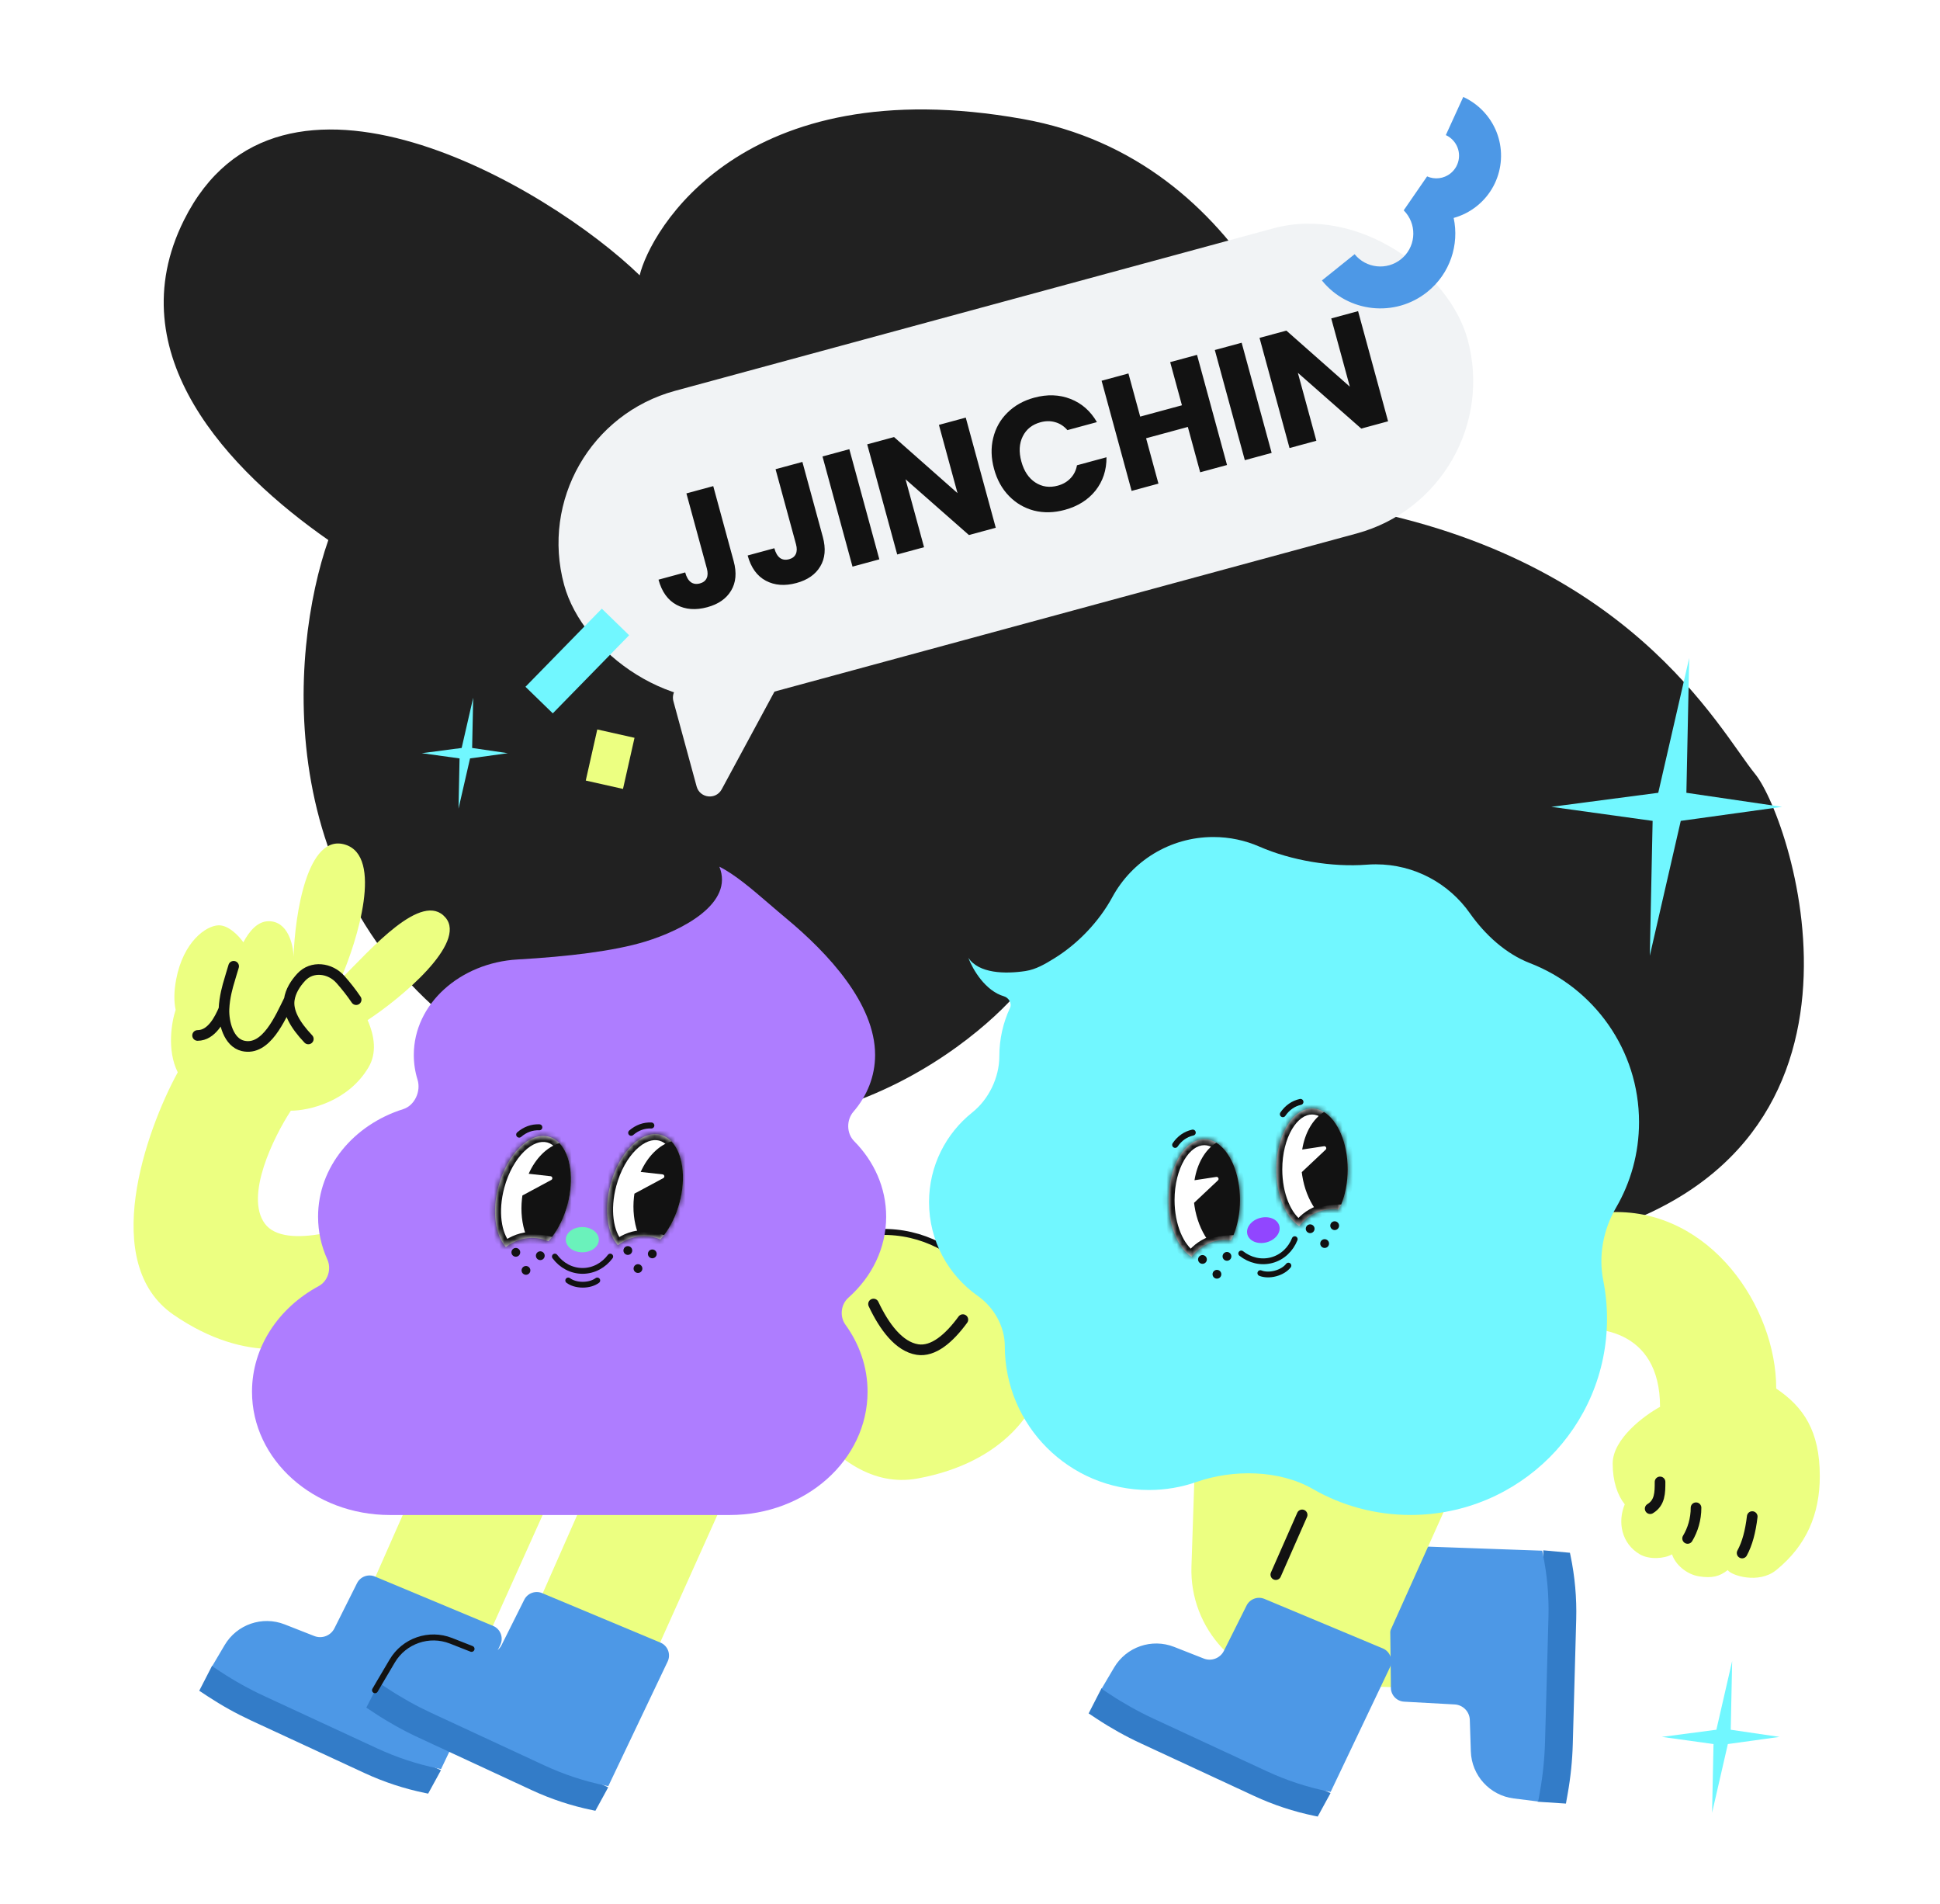<svg width="375" height="368" viewBox="0 0 375 368" fill="none" xmlns="http://www.w3.org/2000/svg">
<path d="M94.607 202.739C51.754 175.255 55.992 125.707 63.468 104.368C44.353 91.038 22.606 68.535 35.56 42.544C53.995 5.557 105.919 35.992 123.648 53.206C125.671 44.671 143.341 13.264 197.727 22.999C241.235 30.787 256.602 75.993 258.847 97.623C314.984 107.029 332.221 140.949 339.28 149.594C346.339 158.238 368.776 224.712 302.739 239.818C249.909 251.903 210.071 212.797 196.756 191.734C188.604 201.419 148.174 237.095 94.607 202.739Z" fill="#212121"/>
<path d="M178.141 270.834C178.141 257.605 167.094 256.842 161.57 258.114C157.605 253.097 153.773 238.503 170.174 238.079C186.575 237.655 197.686 253.976 197.686 267.758L178.141 270.834Z" fill="#ECFF81" stroke="#121212" stroke-width="1.159" stroke-linecap="round" stroke-linejoin="round"/>
<path d="M177.352 260.813C183.895 261.831 190.488 248.588 192.967 241.84C197.003 238.13 204.864 241.84 205.289 247.139C205.629 251.379 202.81 262.121 201.358 266.961C200.509 271.908 194.518 282.585 177.352 285.723C160.186 288.86 148.459 264.558 144.741 252.015L165.455 241.84C166.694 247.74 170.808 259.796 177.352 260.813Z" fill="#ECFF81"/>
<path d="M320.884 271.876C320.884 256.676 308.19 255.799 301.843 257.26C297.286 251.495 292.884 234.726 311.73 234.239C330.575 233.752 343.343 252.506 343.343 268.342C348.591 271.876 351.765 276.503 351.765 285.272C351.765 292.579 349.201 298.67 343.343 303.422C339.925 306.194 334.609 304.437 333.965 303.422C332.357 304.688 330.893 305.012 328.452 304.637C326.01 304.263 323.813 302.323 323.203 300.375C321.738 301.227 318.809 301.445 316.978 300.375C313.439 298.304 312.634 294.138 314.063 290.714C312.663 288.952 311.73 286.28 311.73 282.838C311.73 278.063 317.833 273.541 320.884 271.876Z" fill="#ECFF81"/>
<path d="M320.885 286.381C320.885 288.437 320.885 290.403 318.976 291.554M327.842 291.372C327.842 293.591 327.21 295.652 326.212 297.305M338.705 293.08C338.359 295.983 337.75 298.28 336.748 300.125" stroke="#121212" stroke-width="2.056" stroke-linecap="round" stroke-linejoin="round"/>
<path d="M303.466 300.074L303.58 300.618C304.425 304.672 304.795 308.809 304.681 312.948L304.019 336.998C303.93 340.235 303.6 343.46 303.031 346.648L302.693 348.542L297.223 348.187L298.317 299.602L303.466 300.074Z" fill="#337CC8"/>
<path d="M270.095 326.08L251.602 325.452C239.436 325.039 229.902 314.855 230.307 302.707L231.055 280.313L254.621 280.987L254.463 291.823C254.39 296.832 258.317 300.995 263.328 301.222L270.097 301.529L270.095 326.08Z" fill="#ECFF81"/>
<path d="M281.189 329.386L271.418 328.849C269.993 328.77 268.874 327.602 268.858 326.178L268.586 301.448C268.569 299.906 269.844 298.664 271.387 298.719L298.101 299.674L298.215 300.218C299.06 304.272 299.429 308.41 299.316 312.548L298.654 336.598C298.565 339.835 298.234 343.061 297.666 346.248L297.328 348.143L292.609 347.552C287.982 346.974 284.462 343.119 284.311 338.466L284.113 332.372C284.061 330.771 282.792 329.474 281.189 329.386Z" fill="#4D98E6"/>
<path d="M254.713 351.05L254.144 350.934C250.095 350.104 246.157 348.806 242.409 347.066L220.514 336.906C217.58 335.545 214.751 333.967 212.05 332.186L210.432 331.119L212.929 326.249L257.19 346.52L254.713 351.05Z" fill="#337CC8"/>
<path d="M244.025 310.167L256.168 282.616L279.32 291.594L266.609 319.906L244.025 310.167Z" fill="#ECFF81"/>
<path d="M246.613 304.297L251.701 292.753" stroke="#121212" stroke-width="2.056" stroke-linecap="round" stroke-linejoin="round"/>
<path d="M236.583 319.021L240.956 310.276C241.593 309.004 243.106 308.442 244.419 308.991L267.282 318.552C268.707 319.148 269.344 320.815 268.68 322.21L257.21 346.294L256.64 346.177C252.592 345.347 248.654 344.049 244.905 342.309L223.011 332.15C220.077 330.788 217.247 329.21 214.547 327.429L212.929 326.362L215.35 322.262C217.715 318.257 222.638 316.564 226.966 318.266L232.687 320.516C234.177 321.101 235.867 320.453 236.583 319.021Z" fill="#4D98E6"/>
<path d="M316.823 216.859C316.823 222.895 315.197 228.552 312.359 233.417C309.913 237.609 308.96 242.67 309.906 247.431C310.383 249.831 310.633 252.312 310.633 254.851C310.633 275.792 293.632 292.768 272.661 292.768C265.771 292.768 259.309 290.936 253.738 287.732C247.291 284.024 238.321 283.927 231.301 286.385C228.416 287.395 225.314 287.944 222.083 287.944C206.698 287.944 194.227 275.49 194.227 260.128C194.227 256.326 192.117 252.629 189.007 250.442C183.306 246.43 179.582 239.806 179.582 232.312C179.582 225.299 182.844 219.047 187.935 214.986C191.143 212.428 193.17 208.222 193.17 204.119C193.17 200.773 193.913 197.6 195.243 194.755C195.642 193.9 194.974 192.801 194.068 192.538C190.457 191.492 188.031 187.368 187.173 185.086C189.203 188.157 194.326 188.244 198.216 187.656C200.245 187.349 202.001 186.305 203.75 185.23C208.329 182.416 212.447 178.102 215.01 173.377C218.765 166.456 226.102 161.755 234.539 161.755C237.696 161.755 240.7 162.413 243.419 163.6C249.601 166.298 257.479 167.619 264.205 167.099C264.778 167.054 265.358 167.032 265.943 167.032C273.454 167.032 280.095 170.758 284.11 176.461C287.028 180.604 291.016 184.301 295.742 186.129C308.077 190.898 316.823 202.858 316.823 216.859Z" fill="#71F7FF"/>
<mask id="path-14-inside-1_2228_17850" fill="white">
<path fill-rule="evenodd" clip-rule="evenodd" d="M237.968 239.693C239.041 237.619 239.692 234.896 239.692 231.914C239.692 225.416 236.601 220.148 232.787 220.148C228.974 220.148 225.883 225.416 225.883 231.914C225.883 236.92 227.718 241.196 230.304 242.895C231.469 241.423 232.978 240.36 234.759 239.884C235.818 239.6 236.898 239.545 237.968 239.693Z"/>
</mask>
<path fill-rule="evenodd" clip-rule="evenodd" d="M237.968 239.693C239.041 237.619 239.692 234.896 239.692 231.914C239.692 225.416 236.601 220.148 232.787 220.148C228.974 220.148 225.883 225.416 225.883 231.914C225.883 236.92 227.718 241.196 230.304 242.895C231.469 241.423 232.978 240.36 234.759 239.884C235.818 239.6 236.898 239.545 237.968 239.693Z" fill="white"/>
<path d="M239.692 231.914L240.852 231.915L239.692 231.914ZM237.968 239.693L237.81 240.841L238.621 240.953L238.998 240.226L237.968 239.693ZM232.787 220.148L232.786 218.989L232.787 220.148ZM225.883 231.914L224.723 231.913L225.883 231.914ZM230.304 242.895L229.667 243.863L230.555 244.446L231.213 243.615L230.304 242.895ZM238.533 231.913C238.533 234.737 237.914 237.273 236.938 239.16L238.998 240.226C240.167 237.966 240.852 235.056 240.852 231.915L238.533 231.913ZM232.789 221.307C234.115 221.307 235.526 222.23 236.67 224.18C237.798 226.102 238.533 228.833 238.533 231.913L240.852 231.915C240.852 228.496 240.041 225.345 238.67 223.008C237.315 220.699 235.274 218.989 232.786 218.989L232.789 221.307ZM227.042 231.915C227.042 228.835 227.777 226.103 228.906 224.181C230.05 222.231 231.462 221.307 232.789 221.307L232.786 218.989C230.3 218.989 228.26 220.699 226.905 223.007C225.534 225.343 224.723 228.494 224.723 231.913L227.042 231.915ZM230.94 241.927C229.903 241.245 228.922 239.975 228.196 238.206C227.477 236.451 227.042 234.282 227.042 231.915L224.723 231.913C224.723 234.552 225.206 237.023 226.051 239.083C226.889 241.128 228.118 242.845 229.667 243.863L230.94 241.927ZM231.213 243.615C232.243 242.314 233.547 241.407 235.059 241.003L234.458 238.764C232.409 239.312 230.695 240.533 229.394 242.175L231.213 243.615ZM235.059 241.003C235.962 240.762 236.886 240.713 237.81 240.841L238.125 238.545C236.91 238.377 235.674 238.439 234.458 238.764L235.059 241.003Z" fill="#121212" mask="url(#path-14-inside-1_2228_17850)"/>
<path fill-rule="evenodd" clip-rule="evenodd" d="M239.692 231.913C239.692 234.44 239.225 236.781 238.429 238.699C237.159 238.685 235.866 238.841 234.579 239.185C234.174 239.294 233.777 239.419 233.39 239.559C232.171 237.792 231.275 235.564 230.896 233.074C230.864 232.865 230.836 232.656 230.813 232.448L235.426 228.107C235.702 227.847 235.477 227.387 235.102 227.444L230.895 228.081C231.412 224.85 232.942 222.183 235.108 220.828C237.78 222.453 239.692 226.802 239.692 231.913Z" fill="#121212"/>
<ellipse cx="0.849" cy="0.848" rx="0.849" ry="0.848" transform="matrix(0.972 0.237 -0.237 0.971 236.547 241.771)" fill="#121212"/>
<ellipse cx="0.849" cy="0.848" rx="0.849" ry="0.848" transform="matrix(0.972 0.237 -0.237 0.971 231.81 242.363)" fill="#121212"/>
<ellipse cx="0.849" cy="0.848" rx="0.849" ry="0.848" transform="matrix(0.972 0.237 -0.237 0.971 234.608 245.227)" fill="#121212"/>
<path d="M230.557 218.875C229.175 219.182 228.015 219.986 227.158 221.249" stroke="#121212" stroke-width="1.159" stroke-linecap="round" stroke-linejoin="round"/>
<mask id="path-21-inside-2_2228_17850" fill="white">
<path fill-rule="evenodd" clip-rule="evenodd" d="M258.787 233.761C259.86 231.688 260.511 228.964 260.511 225.982C260.511 219.484 257.42 214.216 253.607 214.216C249.793 214.216 246.702 219.484 246.702 225.982C246.702 230.988 248.537 235.264 251.123 236.964C252.289 235.492 253.797 234.428 255.578 233.952C256.637 233.669 257.718 233.614 258.787 233.761Z"/>
</mask>
<path fill-rule="evenodd" clip-rule="evenodd" d="M258.787 233.761C259.86 231.688 260.511 228.964 260.511 225.982C260.511 219.484 257.42 214.216 253.607 214.216C249.793 214.216 246.702 219.484 246.702 225.982C246.702 230.988 248.537 235.264 251.123 236.964C252.289 235.492 253.797 234.428 255.578 233.952C256.637 233.669 257.718 233.614 258.787 233.761Z" fill="white"/>
<path d="M260.511 225.982L259.352 225.981L260.511 225.982ZM258.787 233.761L258.629 234.909L259.44 235.021L259.817 234.295L258.787 233.761ZM253.607 214.216L253.606 213.057L253.606 213.057L253.607 214.216ZM246.702 225.982L247.862 225.983L246.702 225.982ZM251.123 236.964L250.486 237.932L251.374 238.515L252.032 237.683L251.123 236.964ZM259.352 225.981C259.352 228.805 258.733 231.341 257.757 233.228L259.817 234.295C260.987 232.034 261.671 229.124 261.671 225.983L259.352 225.981ZM253.608 215.375C254.934 215.375 256.345 216.299 257.489 218.248C258.617 220.17 259.352 222.901 259.352 225.981L261.671 225.983C261.671 222.565 260.86 219.413 259.489 217.077C258.134 214.768 256.093 213.057 253.606 213.057L253.608 215.375ZM247.862 225.983C247.862 222.903 248.597 220.172 249.725 218.249C250.869 216.299 252.281 215.375 253.608 215.375L253.606 213.057C251.119 213.057 249.079 214.767 247.724 217.075C246.353 219.411 245.543 222.563 245.543 225.981L247.862 225.983ZM251.759 235.995C250.722 235.314 249.741 234.043 249.016 232.274C248.296 230.519 247.862 228.35 247.862 225.983L245.543 225.981C245.543 228.62 246.025 231.092 246.87 233.151C247.709 235.197 248.938 236.914 250.486 237.932L251.759 235.995ZM252.032 237.683C253.062 236.383 254.367 235.476 255.879 235.072L255.277 232.832C253.228 233.381 251.515 234.601 250.214 236.244L252.032 237.683ZM255.879 235.072C256.782 234.83 257.706 234.782 258.629 234.909L258.945 232.613C257.73 232.446 256.493 232.507 255.277 232.832L255.879 235.072Z" fill="#121212" mask="url(#path-21-inside-2_2228_17850)"/>
<path fill-rule="evenodd" clip-rule="evenodd" d="M260.511 225.982C260.511 228.509 260.044 230.85 259.248 232.767C257.978 232.753 256.685 232.91 255.399 233.254C254.993 233.362 254.596 233.487 254.209 233.627C252.99 231.861 252.095 229.632 251.715 227.143C251.683 226.933 251.656 226.724 251.632 226.516L256.245 222.175C256.521 221.916 256.296 221.455 255.922 221.512L251.714 222.149C252.231 218.918 253.761 216.251 255.927 214.897C258.599 216.521 260.511 220.871 260.511 225.982Z" fill="#121212"/>
<ellipse cx="0.849" cy="0.848" rx="0.849" ry="0.848" transform="matrix(0.972 0.237 -0.237 0.971 257.366 235.839)" fill="#121212"/>
<ellipse cx="0.849" cy="0.848" rx="0.849" ry="0.848" transform="matrix(0.972 0.237 -0.237 0.971 252.629 236.432)" fill="#121212"/>
<ellipse cx="0.849" cy="0.848" rx="0.849" ry="0.848" transform="matrix(0.972 0.237 -0.237 0.971 255.427 239.295)" fill="#121212"/>
<path d="M251.376 212.944C249.994 213.25 248.835 214.055 247.977 215.317" stroke="#121212" stroke-width="1.159" stroke-linecap="round" stroke-linejoin="round"/>
<path d="M250.269 239.47C249.485 241.431 247.904 242.972 245.819 243.53C243.733 244.087 241.591 243.541 239.93 242.234" stroke="#121212" stroke-width="1.12" stroke-linecap="round"/>
<path d="M249.049 244.581C248.538 245.236 247.643 245.807 246.549 246.1C245.454 246.392 244.393 246.344 243.622 246.032" stroke="#121212" stroke-width="1.12" stroke-linecap="round"/>
<ellipse cx="3.195" cy="2.438" rx="3.195" ry="2.438" transform="matrix(0.966 -0.258 0.259 0.966 240.485 236.192)" fill="#9146FF"/>
<path d="M82.76 346.619L82.187 346.502C78.144 345.675 74.211 344.381 70.467 342.646L48.589 332.512C45.656 331.154 42.829 329.58 40.129 327.803L38.514 326.739L41.009 321.882L85.234 342.101L82.76 346.619Z" fill="#337CC8"/>
<path d="M72.08 305.843L84.214 278.363L107.347 287.318L94.647 315.557L72.08 305.843Z" fill="#ECFF81"/>
<path d="M64.645 314.672L69.013 305.954C69.649 304.683 71.161 304.122 72.473 304.669L95.312 314.203C96.739 314.799 97.377 316.468 96.711 317.864L85.254 341.876L84.682 341.758C80.639 340.931 76.706 339.637 72.962 337.903L51.084 327.769C48.151 326.41 45.323 324.836 42.624 323.059L41.009 321.995L43.425 317.911C45.791 313.913 50.708 312.222 55.032 313.919L60.752 316.165C62.24 316.749 63.929 316.102 64.645 314.672Z" fill="#4D98E6"/>
<path d="M115.089 349.932L114.519 349.815C110.471 348.985 106.533 347.687 102.784 345.948L80.89 335.788C77.956 334.426 75.126 332.848 72.426 331.067L70.808 330L73.305 325.13L117.566 345.402L115.089 349.932Z" fill="#337CC8"/>
<path d="M104.401 309.048L116.544 281.498L139.696 290.476L126.985 318.788L104.401 309.048Z" fill="#ECFF81"/>
<path d="M96.959 317.903L101.332 309.158C101.969 307.885 103.482 307.323 104.795 307.872L127.658 317.433C129.083 318.029 129.721 319.696 129.056 321.091L117.586 345.175L117.016 345.058C112.968 344.228 109.03 342.93 105.281 341.191L83.387 331.031C80.453 329.669 77.624 328.091 74.923 326.31L73.305 325.243L75.727 321.143C78.091 317.139 83.014 315.445 87.342 317.147L93.063 319.397C94.553 319.983 96.243 319.334 96.959 317.903Z" fill="#4D98E6"/>
<path d="M91.147 318.644L87.183 317.085C82.947 315.419 78.128 317.077 75.813 320.996V320.996L73.305 325.244L72.492 326.637" stroke="#121212" stroke-width="1.159" stroke-linecap="round" stroke-linejoin="round"/>
<path d="M51.184 236.456C55.09 241.793 69.136 237.081 75.671 234.058C81.154 234.283 84.083 242.453 80.628 246.5C77.864 249.738 68.26 255.344 63.803 257.743C59.697 260.641 47.895 263.964 33.533 254.07C19.172 244.176 28.1 218.718 34.359 207.225C32.208 202.92 33.191 197.388 33.952 195.161C33.619 193.615 33.597 191.664 34.059 189.237C35.425 182.056 39.767 178.893 42.246 178.818C44.229 178.758 46.267 180.982 47.039 182.102C48.221 179.879 49.813 178.045 51.904 178.026C55.664 177.991 56.696 182.587 56.743 184.889C57.018 176.72 59.401 160.95 66.732 163.228C74.063 165.507 69.176 181.557 65.816 189.297C71.763 183.363 81.606 172.05 86.111 177.319C90.32 182.242 77.477 192.931 71.057 197.138C72.433 200.288 72.851 203.522 71.239 206.251C67.273 212.966 59.572 214.645 56.217 214.645C52.912 219.692 47.279 231.12 51.184 236.456Z" fill="#ECFF81"/>
<path d="M59.597 200.778C56.956 198 55.586 195.455 55.918 193.184M55.918 193.184C56.158 191.543 57.091 190.065 58.24 188.828C60.309 186.604 63.803 187.021 65.816 189.295V189.295C66.863 190.477 67.909 191.794 68.846 193.184M55.918 193.184C54.14 196.757 51.46 203.158 46.967 202.116C44.188 201.472 43.194 197.604 43.294 195.01M38.19 200.103C40.919 200.103 42.469 196.932 43.294 195.01M43.294 195.01C43.383 192.704 44.031 190.483 44.349 189.46C44.52 188.912 44.785 187.917 45.163 186.734" stroke="#121212" stroke-width="2.056" stroke-linecap="round" stroke-linejoin="round"/>
<path d="M100.047 185.419C88.985 186.049 79.988 193.965 79.988 203.87C79.988 205.53 80.24 207.138 80.713 208.664C81.403 210.893 80.158 213.642 77.932 214.344C68.349 217.366 61.483 225.531 61.483 235.128C61.483 238.049 62.118 240.836 63.273 243.387C64.113 245.242 63.391 247.575 61.599 248.544C53.876 252.717 48.712 260.294 48.712 268.949C48.712 282.109 60.65 292.777 75.377 292.777H141.035C155.761 292.777 167.699 282.109 167.699 268.949C167.699 264.179 166.131 259.736 163.429 256.01C162.269 254.41 162.525 252.082 164.004 250.77C168.506 246.778 171.295 241.244 171.295 235.128C171.295 229.528 168.956 224.415 165.105 220.528C163.613 219.022 163.588 216.432 164.975 214.829C167.596 211.798 169.156 207.997 169.156 203.87C169.156 193.965 160.092 184.22 151.973 177.476C150.88 176.568 149.805 175.644 148.748 174.736C145.31 171.78 142.071 168.997 139.051 167.487C141.918 174.533 132.026 179.733 124.715 181.964C118.694 183.801 109.801 184.863 100.047 185.419Z" fill="#AE7DFF"/>
<mask id="path-41-inside-3_2228_17850" fill="white">
<path fill-rule="evenodd" clip-rule="evenodd" d="M106.013 239.875C107.587 238.149 108.922 235.687 109.696 232.806C111.381 226.529 109.762 220.643 106.078 219.658C102.395 218.673 98.043 222.963 96.357 229.239C95.059 234.075 95.722 238.679 97.779 240.989C99.287 239.868 101.02 239.23 102.864 239.23C103.96 239.23 105.018 239.456 106.013 239.875Z"/>
</mask>
<path fill-rule="evenodd" clip-rule="evenodd" d="M106.013 239.875C107.587 238.149 108.922 235.687 109.696 232.806C111.381 226.529 109.762 220.643 106.078 219.658C102.395 218.673 98.043 222.963 96.357 229.239C95.059 234.075 95.722 238.679 97.779 240.989C99.287 239.868 101.02 239.23 102.864 239.23C103.96 239.23 105.018 239.456 106.013 239.875Z" fill="white"/>
<path d="M109.696 232.806L110.816 233.106L109.696 232.806ZM106.013 239.875L105.562 240.943L106.317 241.261L106.869 240.656L106.013 239.875ZM106.078 219.658L105.779 220.777H105.779L106.078 219.658ZM96.357 229.239L97.477 229.54L96.357 229.239ZM97.779 240.989L96.913 241.759L97.619 242.552L98.471 241.918L97.779 240.989ZM108.576 232.506C107.844 235.233 106.589 237.523 105.156 239.094L106.869 240.656C108.586 238.774 110.001 236.14 110.816 233.106L108.576 232.506ZM105.779 220.777C107.059 221.12 108.183 222.376 108.783 224.555C109.373 226.703 109.375 229.531 108.576 232.506L110.816 233.106C111.702 229.804 111.737 226.551 111.018 223.94C110.309 221.36 108.781 219.181 106.378 218.538L105.779 220.777ZM97.477 229.54C98.276 226.565 99.695 224.116 101.283 222.551C102.894 220.963 104.498 220.435 105.779 220.777L106.378 218.538C103.976 217.896 101.562 219.021 99.654 220.9C97.725 222.803 96.124 225.637 95.238 228.939L97.477 229.54ZM98.645 240.218C97.82 239.292 97.202 237.811 96.96 235.915C96.72 234.034 96.863 231.826 97.477 229.54L95.238 228.939C94.553 231.488 94.378 234 94.66 236.208C94.939 238.4 95.681 240.376 96.913 241.759L98.645 240.218ZM98.471 241.918C99.804 240.928 101.298 240.389 102.864 240.389L102.864 238.071C100.742 238.071 98.77 238.808 97.087 240.059L98.471 241.918ZM102.864 240.389C103.798 240.389 104.703 240.581 105.562 240.943L106.463 238.807C105.333 238.331 104.122 238.071 102.864 238.071L102.864 240.389Z" fill="#121212" mask="url(#path-41-inside-3_2228_17850)"/>
<path fill-rule="evenodd" clip-rule="evenodd" d="M109.696 232.806C109.041 235.247 107.982 237.387 106.716 239.034C105.493 238.692 104.204 238.51 102.871 238.51C102.451 238.51 102.036 238.528 101.625 238.563C100.906 236.542 100.619 234.158 100.898 231.655C100.922 231.445 100.949 231.236 100.98 231.029L106.563 228.027C106.896 227.848 106.799 227.345 106.422 227.303L102.192 226.832C103.53 223.844 105.7 221.663 108.143 220.915C110.303 223.173 111.022 227.869 109.696 232.806Z" fill="#121212"/>
<ellipse cx="0.849" cy="0.849" rx="0.849" ry="0.849" transform="matrix(0.878 0.48 -0.481 0.876 104.101 241.516)" fill="#121212"/>
<ellipse cx="0.849" cy="0.849" rx="0.849" ry="0.849" transform="matrix(0.878 0.48 -0.481 0.876 99.372 240.864)" fill="#121212"/>
<ellipse cx="0.849" cy="0.849" rx="0.849" ry="0.849" transform="matrix(0.878 0.48 -0.481 0.876 101.332 244.353)" fill="#121212"/>
<path d="M104.254 217.853C102.84 217.792 101.511 218.27 100.355 219.268" stroke="#121212" stroke-width="1.159" stroke-linecap="round" stroke-linejoin="round"/>
<mask id="path-48-inside-4_2228_17850" fill="white">
<path fill-rule="evenodd" clip-rule="evenodd" d="M127.663 239.522C129.238 237.796 130.573 235.334 131.347 232.453C133.032 226.176 131.413 220.29 127.729 219.305C124.046 218.32 119.694 222.61 118.008 228.886C116.71 233.722 117.373 238.326 119.43 240.636C120.938 239.515 122.671 238.877 124.515 238.877C125.611 238.877 126.669 239.103 127.663 239.522Z"/>
</mask>
<path fill-rule="evenodd" clip-rule="evenodd" d="M127.663 239.522C129.238 237.796 130.573 235.334 131.347 232.453C133.032 226.176 131.413 220.29 127.729 219.305C124.046 218.32 119.694 222.61 118.008 228.886C116.71 233.722 117.373 238.326 119.43 240.636C120.938 239.515 122.671 238.877 124.515 238.877C125.611 238.877 126.669 239.103 127.663 239.522Z" fill="white"/>
<path d="M131.347 232.453L132.467 232.753L131.347 232.453ZM127.663 239.522L127.213 240.59L127.968 240.908L128.52 240.303L127.663 239.522ZM127.729 219.305L127.43 220.424H127.43L127.729 219.305ZM118.008 228.886L119.128 229.187L118.008 228.886ZM119.43 240.636L118.564 241.406L119.27 242.199L120.122 241.565L119.43 240.636ZM130.227 232.152C129.495 234.88 128.24 237.17 126.807 238.741L128.52 240.303C130.237 238.421 131.652 235.787 132.467 232.753L130.227 232.152ZM127.43 220.424C128.71 220.767 129.834 222.023 130.433 224.202C131.024 226.349 131.026 229.178 130.227 232.153L132.467 232.753C133.353 229.451 133.388 226.198 132.669 223.587C131.959 221.007 130.432 218.828 128.029 218.185L127.43 220.424ZM119.128 229.187C119.927 226.212 121.345 223.763 122.934 222.198C124.545 220.61 126.149 220.082 127.43 220.424L128.029 218.185C125.627 217.543 123.213 218.667 121.305 220.547C119.375 222.45 117.775 225.284 116.888 228.586L119.128 229.187ZM120.296 239.865C119.471 238.939 118.853 237.458 118.611 235.562C118.371 233.681 118.514 231.473 119.128 229.187L116.888 228.586C116.204 231.135 116.029 233.647 116.311 235.855C116.59 238.047 117.332 240.023 118.564 241.406L120.296 239.865ZM120.122 241.565C121.455 240.575 122.949 240.036 124.515 240.036L124.515 237.718C122.393 237.718 120.421 238.455 118.738 239.706L120.122 241.565ZM124.515 240.036C125.449 240.036 126.354 240.228 127.213 240.59L128.114 238.454C126.984 237.978 125.773 237.718 124.515 237.718L124.515 240.036Z" fill="#121212" mask="url(#path-48-inside-4_2228_17850)"/>
<path fill-rule="evenodd" clip-rule="evenodd" d="M131.347 232.453C130.691 234.894 129.633 237.034 128.367 238.681C127.144 238.339 125.854 238.157 124.522 238.157C124.102 238.157 123.687 238.175 123.276 238.21C122.557 236.189 122.27 233.805 122.549 231.302C122.573 231.092 122.6 230.883 122.631 230.676L128.213 227.674C128.547 227.495 128.45 226.992 128.073 226.95L123.843 226.479C125.181 223.491 127.35 221.31 129.794 220.562C131.954 222.82 132.673 227.516 131.347 232.453Z" fill="#121212"/>
<ellipse cx="0.849" cy="0.849" rx="0.849" ry="0.849" transform="matrix(0.878 0.48 -0.481 0.876 125.752 241.163)" fill="#121212"/>
<ellipse cx="0.849" cy="0.849" rx="0.849" ry="0.849" transform="matrix(0.878 0.48 -0.481 0.876 121.023 240.511)" fill="#121212"/>
<ellipse cx="0.849" cy="0.849" rx="0.849" ry="0.849" transform="matrix(0.878 0.48 -0.481 0.876 122.983 244)" fill="#121212"/>
<path d="M125.904 217.5C124.491 217.439 123.162 217.917 122.006 218.915" stroke="#121212" stroke-width="1.159" stroke-linecap="round" stroke-linejoin="round"/>
<path d="M117.958 242.831C116.693 244.523 114.766 245.603 112.607 245.603C110.448 245.603 108.52 244.523 107.255 242.831" stroke="#121212" stroke-width="1.12" stroke-linecap="round"/>
<path d="M115.455 247.451C114.791 247.952 113.779 248.272 112.646 248.272C111.513 248.272 110.501 247.952 109.837 247.451" stroke="#121212" stroke-width="1.12" stroke-linecap="round"/>
<ellipse cx="112.559" cy="239.57" rx="3.196" ry="2.438" fill="#6AF2BB"/>
<path d="M320.538 153.208L326.522 127.152L325.978 153.208L344.474 155.922L324.89 158.636L318.906 184.692L319.45 158.636L299.867 155.922L320.538 153.208Z" fill="#71F7FF"/>
<path d="M89.237 144.544L91.467 134.837L91.264 144.544L98.155 145.555L90.859 146.566L88.63 156.273L88.832 146.566L81.536 145.555L89.237 144.544Z" fill="#71F7FF"/>
<path d="M331.775 334.273L334.826 320.989L334.548 334.273L343.977 335.656L333.994 337.04L330.943 350.323L331.22 337.04L321.237 335.656L331.775 334.273Z" fill="#71F7FF"/>
<path d="M168.851 252.005C170.905 256.367 173.763 260.245 177.352 260.803C180.405 261.278 183.47 258.647 186.122 255.02" stroke="#121212" stroke-width="2.056" stroke-linecap="round" stroke-linejoin="round"/>
<g clip-path="url(#clip0_2228_17850)">
<rect width="180.981" height="61.115" rx="30.557" transform="matrix(0.965 -0.262 0.263 0.965 101.006 83.532)" fill="#F1F3F5"/>
<path d="M137.869 93.942L141.817 108.438C142.429 110.682 142.263 112.583 141.319 114.142C140.396 115.695 138.862 116.762 136.719 117.343C134.474 117.952 132.501 117.804 130.799 116.898C129.097 115.992 127.927 114.366 127.288 112.021L132.445 110.622C132.687 111.512 133.053 112.139 133.544 112.506C134.029 112.852 134.616 112.931 135.303 112.745C135.93 112.575 136.36 112.241 136.594 111.743C136.828 111.246 136.84 110.613 136.63 109.845L132.682 95.35L137.869 93.942ZM155.102 89.267L159.051 103.763C159.662 106.007 159.496 107.908 158.552 109.467C157.629 111.02 156.096 112.087 153.952 112.668C151.707 113.277 149.734 113.129 148.032 112.223C146.33 111.317 145.16 109.691 144.521 107.346L149.678 105.947C149.92 106.837 150.287 107.464 150.777 107.831C151.262 108.177 151.849 108.256 152.536 108.07C153.163 107.9 153.594 107.566 153.827 107.069C154.061 106.571 154.073 105.938 153.864 105.17L149.915 90.675L155.102 89.267ZM164.175 86.806L169.975 108.094L164.788 109.501L158.988 88.213L164.175 86.806ZM192.48 101.989L187.293 103.396L175.04 92.619L178.617 105.749L173.43 107.157L167.631 85.869L172.818 84.462L185.087 95.299L181.493 82.108L186.68 80.701L192.48 101.989ZM192.149 90.616C191.576 88.513 191.521 86.52 191.985 84.635C192.444 82.731 193.358 81.104 194.728 79.756C196.112 78.381 197.836 77.414 199.899 76.855C202.427 76.169 204.772 76.249 206.935 77.095C209.099 77.941 210.798 79.434 212.032 81.575L206.329 83.121C205.662 82.347 204.871 81.835 203.956 81.583C203.061 81.327 202.118 81.333 201.127 81.602C199.529 82.035 198.387 82.942 197.699 84.323C197.011 85.704 196.92 87.324 197.427 89.184C197.933 91.044 198.834 92.395 200.127 93.238C201.421 94.082 202.867 94.286 204.465 93.853C205.455 93.584 206.272 93.113 206.914 92.44C207.576 91.761 207.998 90.919 208.18 89.914L213.883 88.367C213.904 90.836 213.196 92.982 211.76 94.805C210.318 96.607 208.333 97.851 205.806 98.537C203.743 99.096 201.769 99.144 199.883 98.678C198.012 98.187 196.398 97.246 195.042 95.856C193.686 94.465 192.721 92.718 192.149 90.616ZM231.382 68.575L237.181 89.863L231.994 91.27L229.607 82.506L221.538 84.695L223.926 93.459L218.739 94.866L212.939 73.578L218.126 72.171L220.398 80.51L228.467 78.321L226.195 69.982L231.382 68.575ZM240.01 66.234L245.81 87.522L240.623 88.929L234.823 67.641L240.01 66.234ZM268.315 81.417L263.128 82.824L250.875 72.047L254.452 85.178L249.265 86.585L243.466 65.297L248.653 63.89L260.922 74.728L257.328 61.536L262.515 60.129L268.315 81.417Z" fill="#121212"/>
</g>
<path d="M130.168 135.507C129.787 134.107 130.613 132.665 132.013 132.285L147.696 128.03C149.925 127.426 151.796 129.783 150.699 131.814L139.503 152.542C138.377 154.628 135.279 154.269 134.656 151.981L130.168 135.507Z" fill="#F1F3F5"/>
<g filter="url(#filter0_d_2228_17850)">
<path fill-rule="evenodd" clip-rule="evenodd" d="M261.847 48.205C264.051 50.939 268.063 51.378 270.811 49.173C273.558 46.969 273.99 42.964 271.787 40.229C271.643 40.051 271.492 39.883 271.336 39.726L275.857 33.169C277.319 33.816 279.071 33.639 280.392 32.578C282.284 31.061 282.58 28.304 281.065 26.423C280.618 25.868 280.073 25.458 279.477 25.186L282.845 17.817C284.565 18.601 286.131 19.787 287.389 21.348C291.72 26.723 290.861 34.578 285.482 38.895C284.113 39.993 282.584 40.756 280.993 41.196C282.097 46.367 280.308 51.953 275.9 55.49C269.665 60.492 260.541 59.507 255.523 53.279L261.847 48.205Z" fill="#4D98E6"/>
</g>
<rect width="7.367" height="21.114" transform="matrix(-0.717 -0.697 0.699 -0.715 106.853 137.857)" fill="#71F7FF"/>
<rect width="7.374" height="10.12" transform="matrix(-0.976 -0.219 0.22 -0.976 120.424 152.46)" fill="#ECFF81"/>
<defs>
<filter id="filter0_d_2228_17850" x="254.603" y="17.817" width="36.468" height="42.704" filterUnits="userSpaceOnUse" color-interpolation-filters="sRGB">
<feFlood flood-opacity="0" result="BackgroundImageFix"/>
<feColorMatrix in="SourceAlpha" type="matrix" values="0 0 0 0 0 0 0 0 0 0 0 0 0 0 0 0 0 0 127 0" result="hardAlpha"/>
<feOffset dy="0.92"/>
<feGaussianBlur stdDeviation="0.46"/>
<feComposite in2="hardAlpha" operator="out"/>
<feColorMatrix type="matrix" values="0 0 0 0 0.613 0 0 0 0 0.595 0 0 0 0 0.595 0 0 0 0.25 0"/>
<feBlend mode="normal" in2="BackgroundImageFix" result="effect1_dropShadow_2228_17850"/>
<feBlend mode="normal" in="SourceGraphic" in2="effect1_dropShadow_2228_17850" result="shape"/>
</filter>
<clipPath id="clip0_2228_17850">
<rect width="180.981" height="61.115" rx="30.557" transform="matrix(0.965 -0.262 0.263 0.965 101.006 83.532)" fill="white"/>
</clipPath>
</defs>
</svg>
